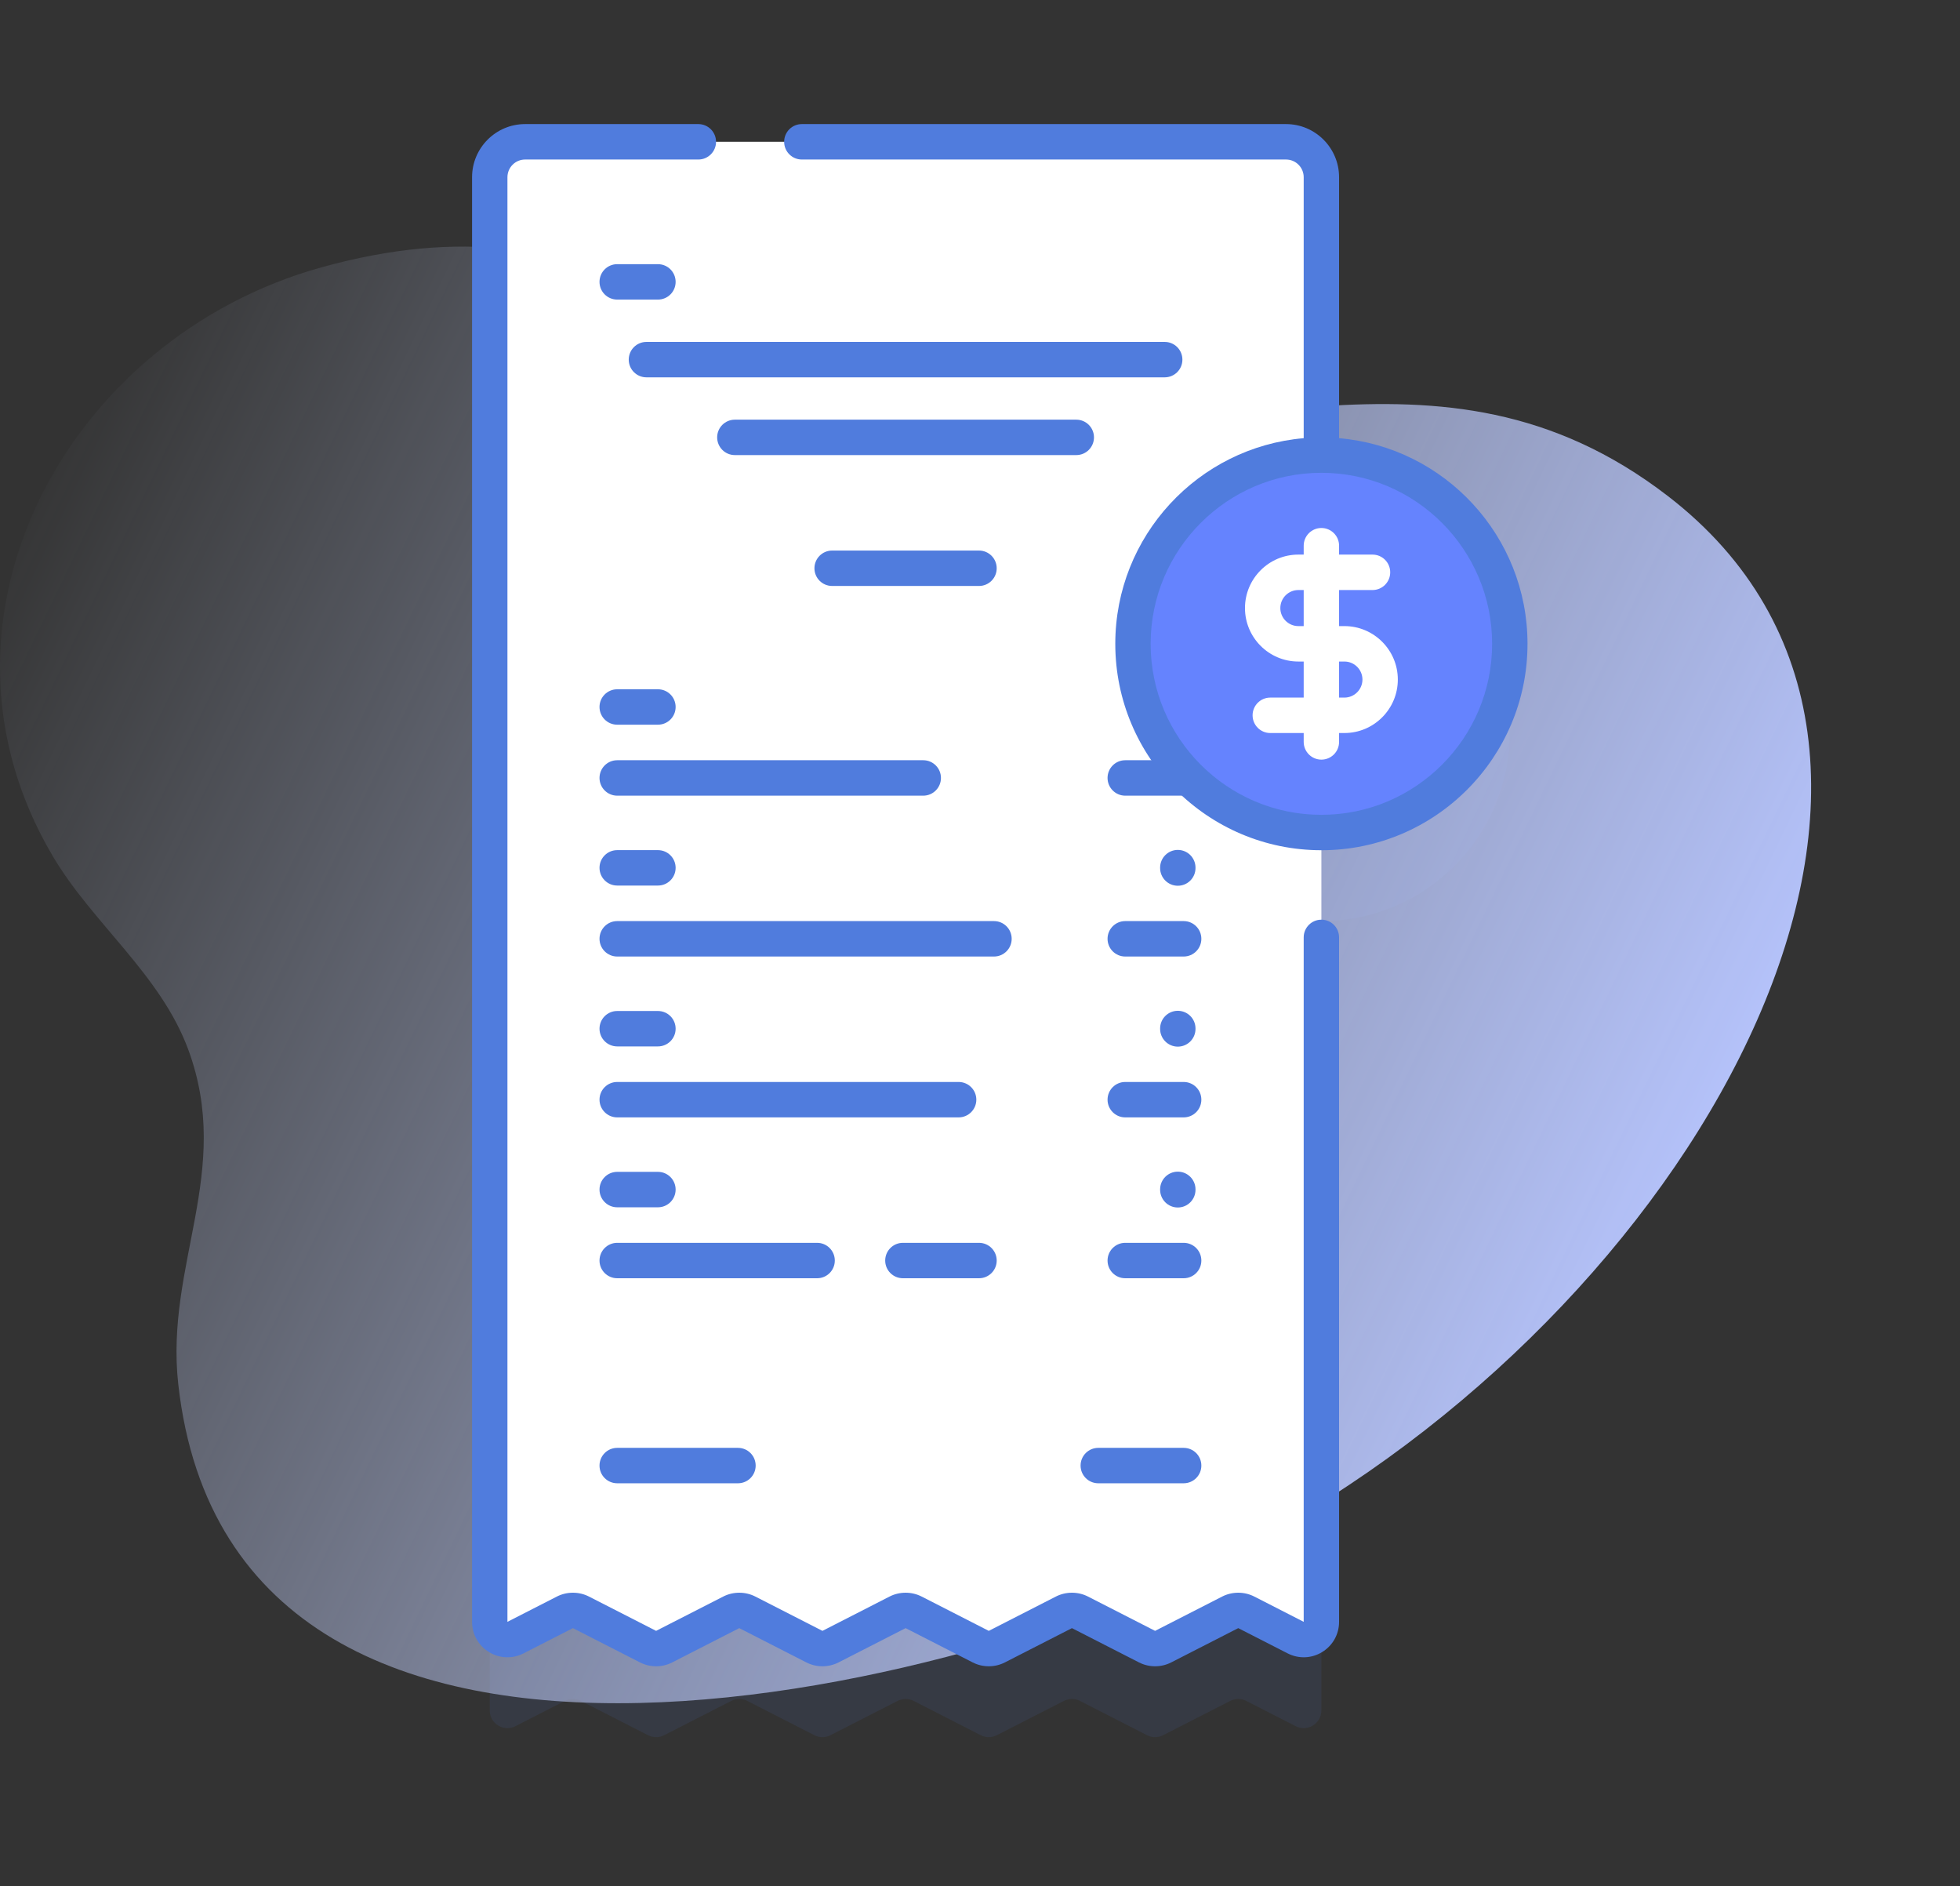 <svg width="79" height="76" viewBox="0 0 79 76" fill="none" xmlns="http://www.w3.org/2000/svg">
<rect x="0" y="0" width="79" height="76" fill="#333333" stroke="none"/>
<path opacity="0.1" d="M53.26 21.907C53.26 21.907 53.26 21.907 53.26 21.907V10.71C53.26 9.922 52.623 9.282 51.834 9.282H21.166C20.377 9.282 19.74 9.922 19.74 10.71V68.923C19.74 69.455 20.302 69.8 20.776 69.558L22.768 68.54C22.972 68.436 23.213 68.436 23.417 68.54L26.12 69.922C26.324 70.026 26.565 70.026 26.769 69.922L29.474 68.54C29.676 68.436 29.919 68.436 30.121 68.54L32.826 69.922C33.03 70.026 33.27 70.026 33.473 69.922L36.178 68.54C36.382 68.436 36.623 68.436 36.826 68.54L39.53 69.922C39.734 70.026 39.975 70.026 40.178 69.922L42.882 68.54C43.086 68.436 43.327 68.436 43.529 68.54L46.234 69.922C46.436 70.026 46.677 70.026 46.881 69.922L49.584 68.54C49.788 68.436 50.029 68.436 50.233 68.54L52.223 69.558C52.698 69.8 53.26 69.455 53.26 68.921V37.116H53.26C57.455 37.116 60.855 33.712 60.855 29.512C60.855 25.312 57.455 21.907 53.26 21.907Z" fill="#507CDD"/>
<path d="M67.222 19.986C57.895 12.806 48.849 18.657 38.758 16.588C28.594 14.505 24.545 7.566 12.969 10.769C2.714 13.606 -3.508 24.981 2.13 34.504C3.736 37.217 6.473 39.265 7.591 42.301C9.395 47.199 6.649 50.96 7.185 55.773C9.411 75.774 39.917 68.027 51.142 61.804C68.746 52.045 80.655 30.326 67.222 19.986Z" fill="url(#paint0_linear)"/>
<path d="M53.26 7.141V65.352C53.26 65.886 52.698 66.232 52.223 65.989L50.233 64.971C50.029 64.867 49.788 64.867 49.584 64.971L46.881 66.353C46.677 66.457 46.436 66.457 46.234 66.353L43.529 64.971C43.327 64.867 43.086 64.867 42.882 64.971L40.178 66.353C39.974 66.457 39.733 66.457 39.53 66.353L36.826 64.971C36.623 64.867 36.382 64.867 36.178 64.971L33.473 66.353C33.27 66.457 33.029 66.457 32.826 66.353L30.121 64.971C29.919 64.867 29.676 64.867 29.474 64.971L26.769 66.353C26.565 66.457 26.324 66.457 26.12 66.353L23.417 64.971C23.213 64.867 22.972 64.867 22.768 64.971L20.776 65.989C20.302 66.232 19.74 65.886 19.74 65.354V7.141C19.74 6.353 20.377 5.713 21.166 5.713H51.834C52.623 5.713 53.26 6.353 53.26 7.141Z" fill="white"/>
<path d="M39.854 67.144C39.631 67.144 39.409 67.093 39.206 66.989L36.502 65.607L33.798 66.989C33.392 67.196 32.907 67.196 32.502 66.989L29.797 65.607L27.093 66.989C26.687 67.196 26.203 67.196 25.797 66.989L23.092 65.607L21.101 66.625C20.655 66.853 20.134 66.832 19.708 66.571C19.281 66.309 19.027 65.854 19.027 65.353V7.142C19.027 5.961 19.986 5 21.165 5H28.148C28.541 5 28.861 5.32 28.861 5.714C28.861 6.108 28.541 6.428 28.148 6.428H21.165C20.772 6.428 20.453 6.748 20.453 7.142V65.353L22.444 64.335C22.85 64.128 23.335 64.128 23.74 64.335L26.445 65.717L29.149 64.335C29.555 64.128 30.04 64.128 30.446 64.335L33.15 65.717L35.853 64.335C36.259 64.128 36.744 64.128 37.15 64.335L39.854 65.717L42.557 64.335C42.964 64.128 43.448 64.128 43.854 64.335L46.557 65.717L49.26 64.335C49.666 64.128 50.151 64.128 50.557 64.335L52.547 65.353V37.772C52.547 37.378 52.867 37.059 53.26 37.059C53.654 37.059 53.973 37.378 53.973 37.772V65.353C53.973 65.854 53.719 66.309 53.292 66.57C52.866 66.832 52.345 66.852 51.899 66.624L49.909 65.607L47.206 66.989C46.8 67.196 46.315 67.196 45.909 66.989L43.206 65.607L40.502 66.989C40.299 67.093 40.077 67.144 39.854 67.144Z" fill="#507CDD"/>
<path d="M37.213 32.062H24.877C24.483 32.062 24.164 31.742 24.164 31.348C24.164 30.954 24.483 30.634 24.877 30.634H37.213C37.607 30.634 37.926 30.954 37.926 31.348C37.926 31.742 37.607 32.062 37.213 32.062Z" fill="#507CDD"/>
<path d="M26.52 29.202H24.877C24.483 29.202 24.164 28.883 24.164 28.488C24.164 28.094 24.483 27.775 24.877 27.775H26.52C26.913 27.775 27.232 28.094 27.232 28.488C27.232 28.883 26.913 29.202 26.52 29.202Z" fill="#507CDD"/>
<path d="M40.064 38.544H24.877C24.483 38.544 24.164 38.224 24.164 37.83C24.164 37.436 24.483 37.116 24.877 37.116H40.064C40.458 37.116 40.777 37.436 40.777 37.83C40.777 38.224 40.458 38.544 40.064 38.544Z" fill="#507CDD"/>
<path d="M26.52 35.684H24.877C24.483 35.684 24.164 35.364 24.164 34.97C24.164 34.576 24.483 34.257 24.877 34.257H26.52C26.913 34.257 27.232 34.576 27.232 34.97C27.232 35.364 26.913 35.684 26.52 35.684Z" fill="#507CDD"/>
<path d="M38.639 45.026H24.877C24.483 45.026 24.164 44.706 24.164 44.312C24.164 43.918 24.483 43.599 24.877 43.599H38.639C39.032 43.599 39.352 43.918 39.352 44.312C39.352 44.706 39.032 45.026 38.639 45.026Z" fill="#507CDD"/>
<path d="M26.52 42.166H24.877C24.483 42.166 24.164 41.847 24.164 41.453C24.164 41.058 24.483 40.739 24.877 40.739H26.52C26.913 40.739 27.232 41.058 27.232 41.453C27.232 41.847 26.913 42.166 26.52 42.166Z" fill="#507CDD"/>
<path d="M32.935 51.508H24.877C24.483 51.508 24.164 51.189 24.164 50.795C24.164 50.401 24.483 50.081 24.877 50.081H32.935C33.329 50.081 33.648 50.401 33.648 50.795C33.648 51.189 33.329 51.508 32.935 51.508Z" fill="#507CDD"/>
<path d="M39.46 51.508H36.392C35.998 51.508 35.679 51.189 35.679 50.795C35.679 50.401 35.998 50.081 36.392 50.081H39.46C39.854 50.081 40.173 50.401 40.173 50.795C40.173 51.189 39.854 51.508 39.46 51.508Z" fill="#507CDD"/>
<path d="M26.52 48.649H24.877C24.483 48.649 24.164 48.329 24.164 47.935C24.164 47.541 24.483 47.221 24.877 47.221H26.52C26.913 47.221 27.232 47.541 27.232 47.935C27.232 48.329 26.913 48.649 26.52 48.649Z" fill="#507CDD"/>
<path d="M47.709 32.062H45.353C44.96 32.062 44.641 31.742 44.641 31.348C44.641 30.953 44.96 30.634 45.353 30.634H47.709C48.103 30.634 48.422 30.953 48.422 31.348C48.422 31.742 48.103 32.062 47.709 32.062Z" fill="#507CDD"/>
<path d="M47.709 38.544H45.353C44.96 38.544 44.641 38.224 44.641 37.83C44.641 37.436 44.96 37.116 45.353 37.116H47.709C48.103 37.116 48.422 37.436 48.422 37.83C48.422 38.224 48.103 38.544 47.709 38.544Z" fill="#507CDD"/>
<path d="M47.709 45.026H45.353C44.96 45.026 44.641 44.706 44.641 44.312C44.641 43.918 44.96 43.599 45.353 43.599H47.709C48.103 43.599 48.422 43.918 48.422 44.312C48.422 44.706 48.103 45.026 47.709 45.026Z" fill="#507CDD"/>
<path d="M47.709 51.508H45.353C44.96 51.508 44.641 51.189 44.641 50.795C44.641 50.4 44.96 50.081 45.353 50.081H47.709C48.103 50.081 48.422 50.4 48.422 50.795C48.422 51.189 48.103 51.508 47.709 51.508Z" fill="#507CDD"/>
<path d="M47.473 48.657C47.079 48.657 46.76 48.337 46.76 47.943V47.927C46.76 47.532 47.079 47.213 47.473 47.213C47.867 47.213 48.186 47.532 48.186 47.927V47.943C48.186 48.337 47.867 48.657 47.473 48.657Z" fill="#507CDD"/>
<path d="M47.709 59.77H44.267C43.873 59.77 43.554 59.451 43.554 59.057C43.554 58.662 43.873 58.343 44.267 58.343H47.709C48.103 58.343 48.422 58.662 48.422 59.057C48.422 59.451 48.102 59.77 47.709 59.77Z" fill="#507CDD"/>
<path d="M29.745 59.77H24.877C24.483 59.77 24.164 59.451 24.164 59.057C24.164 58.662 24.483 58.343 24.877 58.343H29.745C30.139 58.343 30.458 58.662 30.458 59.057C30.458 59.451 30.138 59.77 29.745 59.77Z" fill="#507CDD"/>
<path d="M47.473 42.175C47.079 42.175 46.76 41.855 46.76 41.461V41.444C46.76 41.05 47.079 40.731 47.473 40.731C47.867 40.731 48.186 41.05 48.186 41.444V41.461C48.186 41.855 47.867 42.175 47.473 42.175Z" fill="#507CDD"/>
<path d="M47.473 35.692C47.079 35.692 46.76 35.373 46.76 34.979V34.962C46.76 34.568 47.079 34.248 47.473 34.248C47.867 34.248 48.186 34.568 48.186 34.962V34.979C48.186 35.373 47.867 35.692 47.473 35.692Z" fill="#507CDD"/>
<path d="M47.473 29.21C47.079 29.21 46.76 28.89 46.76 28.496V28.48C46.76 28.086 47.079 27.766 47.473 27.766C47.867 27.766 48.186 28.086 48.186 28.48V28.496C48.186 28.89 47.867 29.21 47.473 29.21Z" fill="#01ECA5"/>
<path d="M53.26 33.548C57.455 33.548 60.855 30.143 60.855 25.943C60.855 21.743 57.455 18.338 53.26 18.338C49.066 18.338 45.665 21.743 45.665 25.943C45.665 30.143 49.066 33.548 53.26 33.548Z" fill="#6583FE"/>
<path d="M53.973 17.657V7.141C53.973 5.961 53.014 5 51.835 5H32.319C31.925 5 31.606 5.32 31.606 5.714C31.606 6.108 31.925 6.428 32.319 6.428H51.835C52.228 6.428 52.547 6.748 52.547 7.141V17.657C48.299 18.021 44.953 21.597 44.953 25.943C44.953 30.53 48.679 34.261 53.261 34.261C57.842 34.261 61.568 30.53 61.568 25.943C61.568 21.597 58.221 18.02 53.973 17.657ZM53.26 32.834C49.465 32.834 46.378 29.743 46.378 25.943C46.378 22.143 49.465 19.052 53.26 19.052C57.055 19.052 60.142 22.143 60.142 25.943C60.142 29.743 57.055 32.834 53.26 32.834Z" fill="#507CDD"/>
<path d="M54.189 25.229H53.973V23.776H55.321C55.715 23.776 56.034 23.456 56.034 23.062C56.034 22.668 55.715 22.348 55.321 22.348H53.973V21.989C53.973 21.595 53.654 21.276 53.26 21.276C52.867 21.276 52.547 21.595 52.547 21.989V22.348H52.331C51.145 22.348 50.18 23.315 50.18 24.503C50.18 25.69 51.145 26.657 52.331 26.657H52.547V28.11H51.2C50.806 28.11 50.487 28.43 50.487 28.824C50.487 29.218 50.806 29.538 51.2 29.538H52.547V29.896C52.547 30.291 52.867 30.61 53.26 30.61C53.654 30.61 53.973 30.291 53.973 29.896V29.538H54.189C55.376 29.538 56.341 28.571 56.341 27.383C56.341 26.195 55.376 25.229 54.189 25.229ZM52.331 25.229C51.931 25.229 51.605 24.903 51.605 24.503C51.605 24.102 51.931 23.776 52.331 23.776H52.547V25.229H52.331ZM54.189 28.11H53.973V26.657H54.189C54.589 26.657 54.915 26.983 54.915 27.383C54.915 27.784 54.589 28.11 54.189 28.11Z" fill="white"/>
<path d="M39.46 23.612H33.54C33.146 23.612 32.827 23.293 32.827 22.899C32.827 22.505 33.146 22.185 33.54 22.185H39.46C39.854 22.185 40.173 22.505 40.173 22.899C40.173 23.293 39.854 23.612 39.46 23.612Z" fill="#507CDD"/>
<path d="M43.381 18.338H29.619C29.225 18.338 28.906 18.019 28.906 17.624C28.906 17.23 29.225 16.911 29.619 16.911H43.381C43.775 16.911 44.094 17.23 44.094 17.624C44.094 18.019 43.775 18.338 43.381 18.338Z" fill="#507CDD"/>
<path d="M46.945 15.205H26.055C25.661 15.205 25.342 14.886 25.342 14.492C25.342 14.097 25.661 13.778 26.055 13.778H46.945C47.339 13.778 47.658 14.097 47.658 14.492C47.658 14.886 47.339 15.205 46.945 15.205Z" fill="#507CDD"/>
<path d="M26.52 12.072H24.877C24.483 12.072 24.164 11.753 24.164 11.359C24.164 10.964 24.483 10.645 24.877 10.645H26.52C26.913 10.645 27.232 10.964 27.232 11.359C27.232 11.753 26.913 12.072 26.52 12.072Z" fill="#507CDD"/>
<defs>
<linearGradient id="paint0_linear" x1="-1.285" y1="22.795" x2="66.476" y2="55.319" gradientUnits="userSpaceOnUse">
<stop stop-color="#D2DEFF" stop-opacity="0"/>
<stop offset="1" stop-color="#B7C5FF"/>
</linearGradient>
</defs>
</svg>
